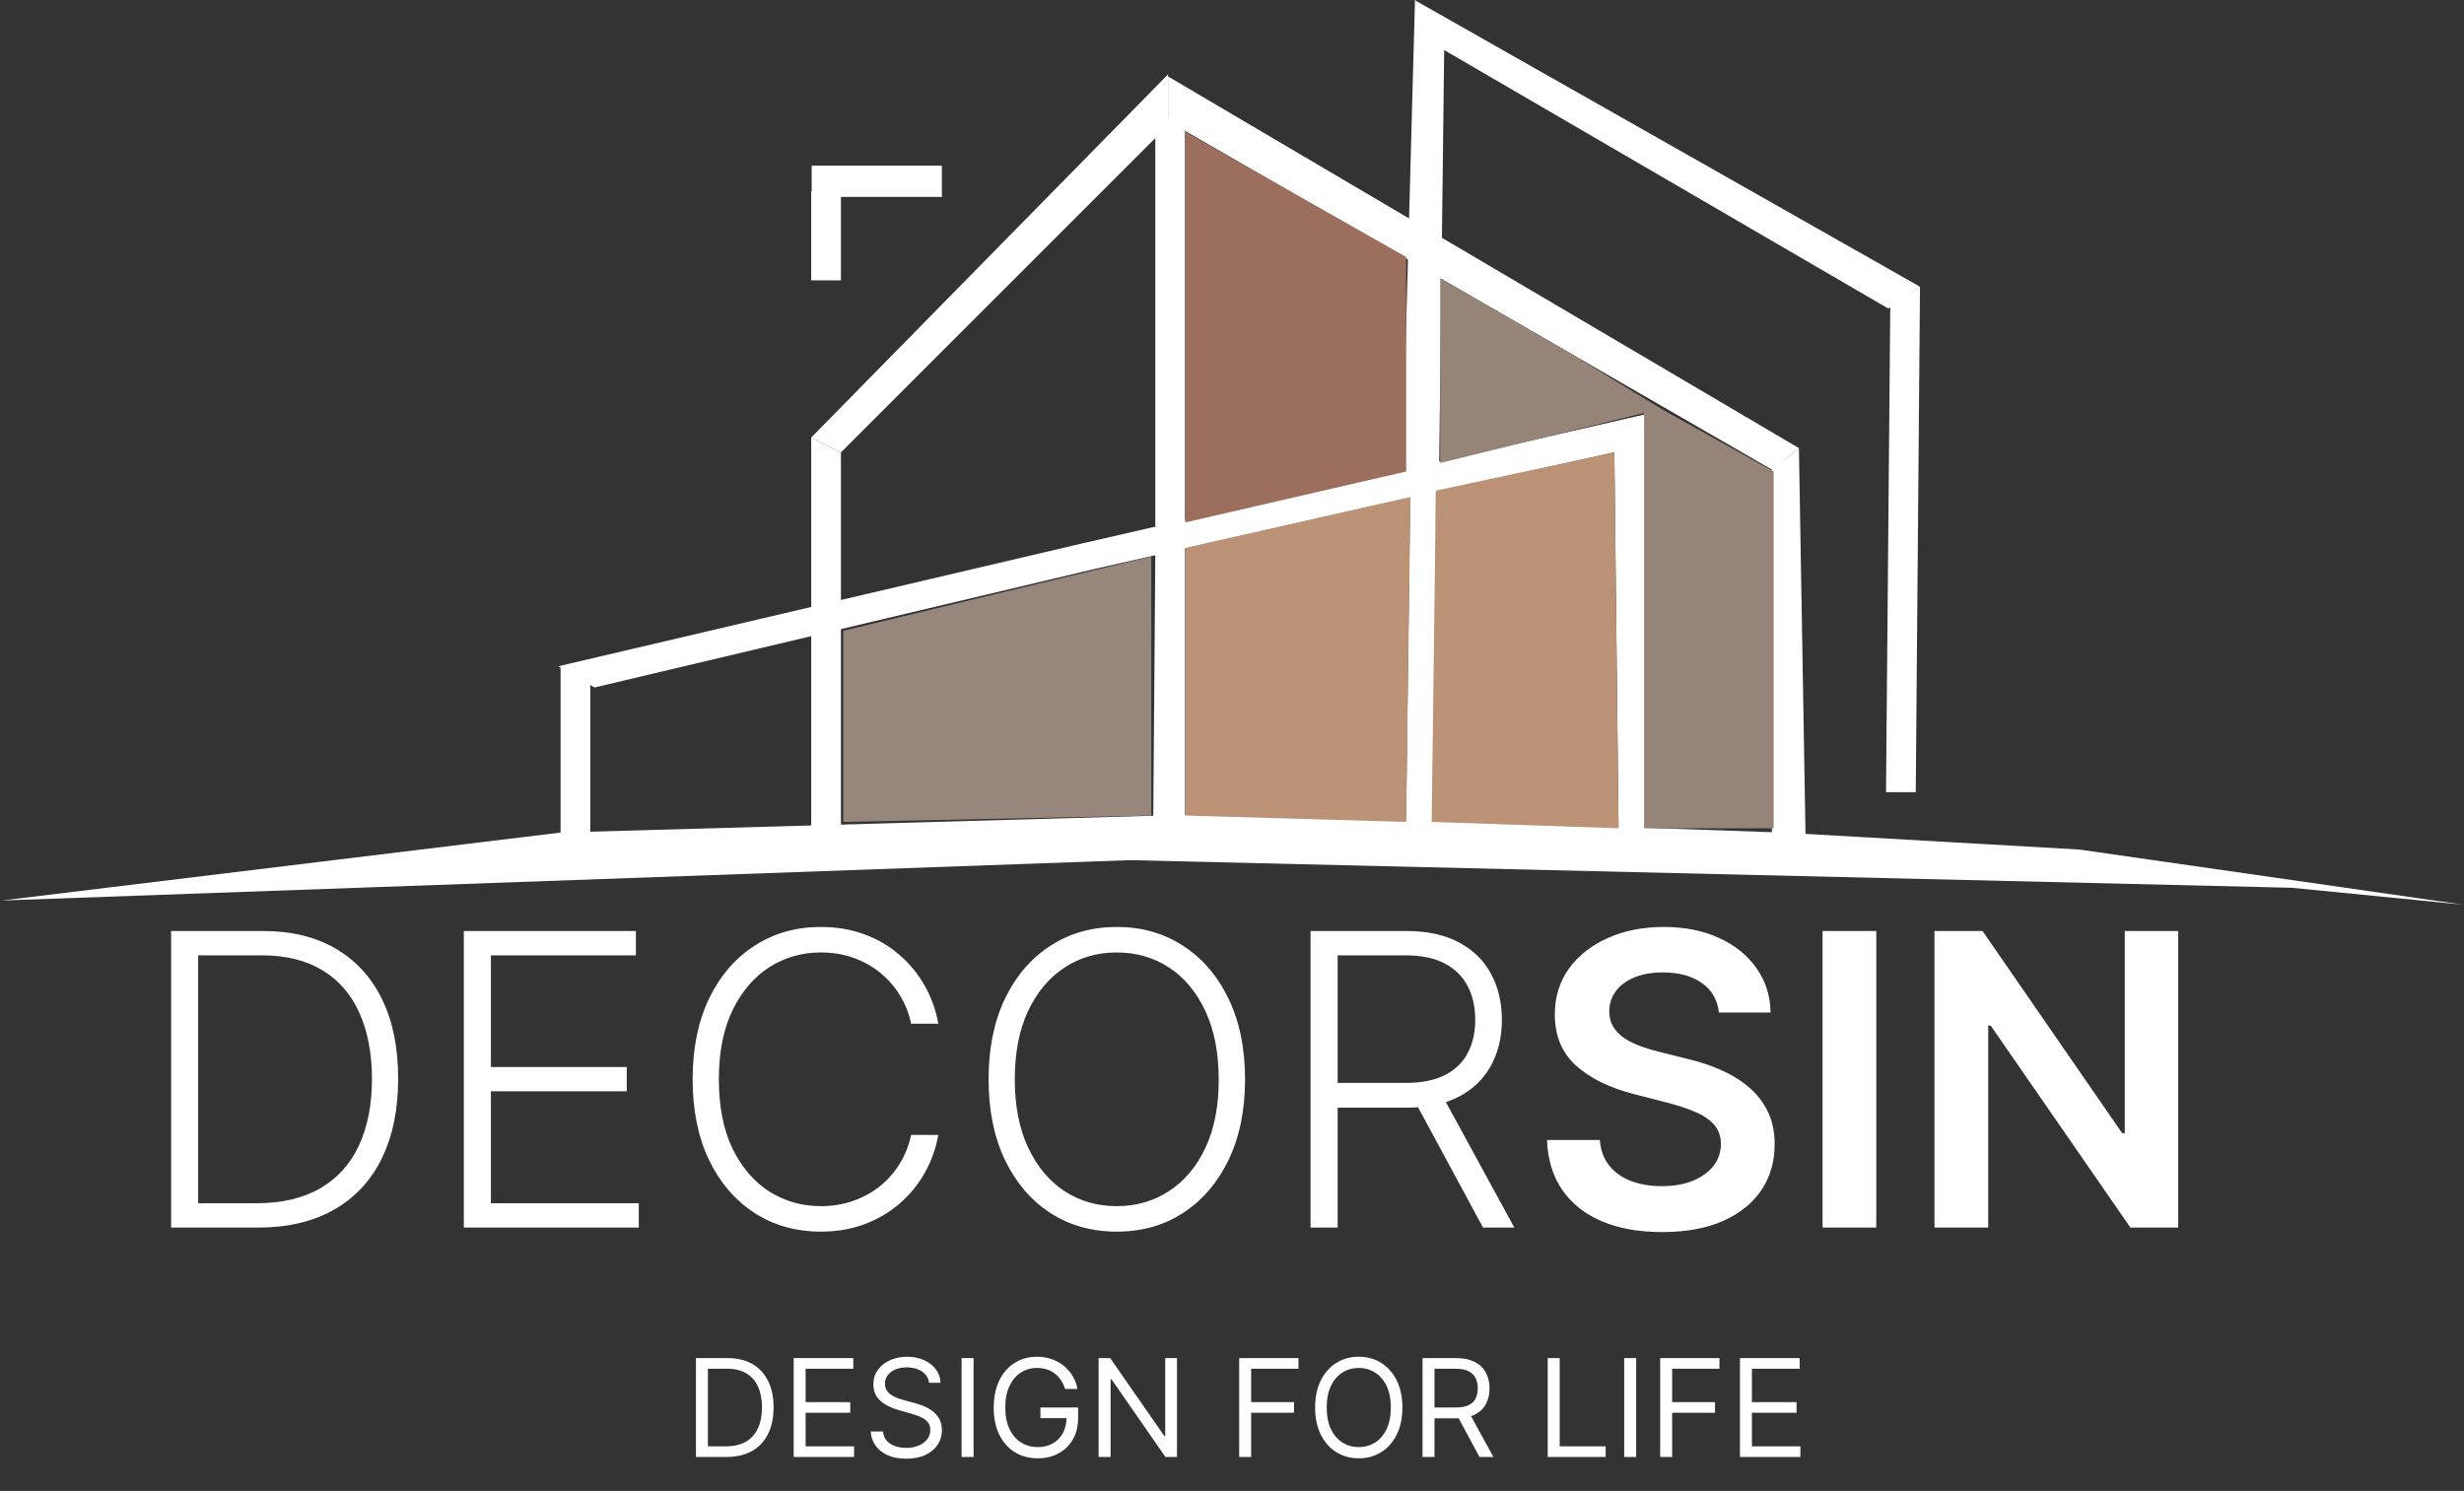 <svg width="580" height="351" viewBox="0 0 580 351" fill="none" xmlns="http://www.w3.org/2000/svg">
<rect x="0" y="0" width="580" height="351" fill="#333333" stroke="none"/>
<path d="M60.727 289H40.273V219.182H61.955C68.614 219.182 74.307 220.568 79.034 223.341C83.784 226.114 87.421 230.091 89.943 235.273C92.466 240.455 93.727 246.67 93.727 253.92C93.727 261.239 92.432 267.523 89.841 272.773C87.273 278 83.523 282.011 78.591 284.807C73.682 287.602 67.727 289 60.727 289ZM46.648 283.273H60.352C66.352 283.273 71.375 282.091 75.421 279.727C79.466 277.364 82.5 273.989 84.523 269.602C86.546 265.216 87.557 259.989 87.557 253.92C87.534 247.898 86.534 242.716 84.557 238.375C82.602 234.034 79.693 230.705 75.829 228.386C71.989 226.068 67.239 224.909 61.58 224.909H46.648V283.273ZM109.179 289V219.182H149.679V224.909H115.554V251.193H147.531V256.92H115.554V283.273H150.361V289H109.179ZM220.861 241H214.452C213.974 238.614 213.111 236.409 211.861 234.386C210.634 232.341 209.088 230.557 207.224 229.034C205.361 227.511 203.247 226.33 200.884 225.489C198.52 224.648 195.963 224.227 193.213 224.227C188.804 224.227 184.781 225.375 181.145 227.67C177.531 229.966 174.634 233.341 172.452 237.795C170.293 242.227 169.213 247.659 169.213 254.091C169.213 260.568 170.293 266.023 172.452 270.455C174.634 274.886 177.531 278.25 181.145 280.545C184.781 282.818 188.804 283.955 193.213 283.955C195.963 283.955 198.52 283.534 200.884 282.693C203.247 281.852 205.361 280.682 207.224 279.182C209.088 277.659 210.634 275.875 211.861 273.83C213.111 271.784 213.974 269.568 214.452 267.182H220.861C220.293 270.386 219.224 273.375 217.656 276.148C216.111 278.898 214.134 281.307 211.724 283.375C209.338 285.443 206.588 287.057 203.474 288.216C200.361 289.375 196.94 289.955 193.213 289.955C187.349 289.955 182.145 288.489 177.599 285.557C173.054 282.602 169.486 278.443 166.895 273.08C164.327 267.716 163.043 261.386 163.043 254.091C163.043 246.795 164.327 240.466 166.895 235.102C169.486 229.739 173.054 225.591 177.599 222.659C182.145 219.705 187.349 218.227 193.213 218.227C196.94 218.227 200.361 218.807 203.474 219.966C206.588 221.102 209.338 222.716 211.724 224.807C214.134 226.875 216.111 229.284 217.656 232.034C219.224 234.784 220.293 237.773 220.861 241ZM293.074 254.091C293.074 261.364 291.778 267.693 289.188 273.08C286.597 278.443 283.028 282.602 278.483 285.557C273.96 288.489 268.756 289.955 262.869 289.955C256.983 289.955 251.767 288.489 247.222 285.557C242.699 282.602 239.142 278.443 236.551 273.08C233.983 267.693 232.699 261.364 232.699 254.091C232.699 246.818 233.983 240.5 236.551 235.136C239.142 229.75 242.71 225.591 247.256 222.659C251.801 219.705 257.006 218.227 262.869 218.227C268.756 218.227 273.96 219.705 278.483 222.659C283.028 225.591 286.597 229.75 289.188 235.136C291.778 240.5 293.074 246.818 293.074 254.091ZM286.869 254.091C286.869 247.841 285.824 242.489 283.733 238.034C281.642 233.557 278.79 230.136 275.176 227.773C271.563 225.409 267.46 224.227 262.869 224.227C258.301 224.227 254.21 225.409 250.597 227.773C246.983 230.136 244.119 233.545 242.006 238C239.915 242.455 238.869 247.818 238.869 254.091C238.869 260.341 239.915 265.693 242.006 270.148C244.097 274.602 246.949 278.023 250.562 280.409C254.176 282.773 258.278 283.955 262.869 283.955C267.46 283.955 271.563 282.773 275.176 280.409C278.813 278.045 281.676 274.636 283.767 270.182C285.858 265.705 286.892 260.341 286.869 254.091ZM308.491 289V219.182H331.026C335.98 219.182 340.116 220.08 343.435 221.875C346.776 223.648 349.287 226.114 350.969 229.273C352.673 232.409 353.526 236.011 353.526 240.08C353.526 244.148 352.673 247.739 350.969 250.852C349.287 253.966 346.787 256.398 343.469 258.148C340.151 259.898 336.037 260.773 331.128 260.773H311.935V254.943H330.957C334.594 254.943 337.616 254.341 340.026 253.136C342.457 251.932 344.264 250.216 345.446 247.989C346.651 245.761 347.253 243.125 347.253 240.08C347.253 237.034 346.651 234.375 345.446 232.102C344.241 229.807 342.423 228.034 339.991 226.784C337.582 225.534 334.537 224.909 330.855 224.909H314.866V289H308.491ZM339.276 257.5L356.457 289H349.094L332.082 257.5H339.276ZM404.611 238.375C404.293 235.398 402.952 233.08 400.588 231.42C398.247 229.761 395.202 228.932 391.452 228.932C388.815 228.932 386.554 229.33 384.668 230.125C382.781 230.92 381.338 232 380.338 233.364C379.338 234.727 378.827 236.284 378.804 238.034C378.804 239.489 379.134 240.75 379.793 241.818C380.474 242.886 381.395 243.795 382.554 244.545C383.713 245.273 384.997 245.886 386.406 246.386C387.815 246.886 389.236 247.307 390.668 247.648L397.213 249.284C399.849 249.898 402.384 250.727 404.815 251.773C407.27 252.818 409.463 254.136 411.395 255.727C413.349 257.318 414.895 259.239 416.031 261.489C417.168 263.739 417.736 266.375 417.736 269.398C417.736 273.489 416.69 277.091 414.599 280.205C412.509 283.295 409.486 285.716 405.531 287.466C401.599 289.193 396.838 290.057 391.247 290.057C385.815 290.057 381.099 289.216 377.099 287.534C373.122 285.852 370.009 283.398 367.759 280.17C365.531 276.943 364.327 273.011 364.145 268.375H376.588C376.77 270.807 377.52 272.83 378.838 274.443C380.156 276.057 381.872 277.261 383.986 278.057C386.122 278.852 388.509 279.25 391.145 279.25C393.895 279.25 396.304 278.841 398.372 278.023C400.463 277.182 402.099 276.023 403.281 274.545C404.463 273.045 405.065 271.295 405.088 269.295C405.065 267.477 404.531 265.977 403.486 264.795C402.44 263.591 400.974 262.591 399.088 261.795C397.224 260.977 395.043 260.25 392.543 259.614L384.599 257.568C378.849 256.091 374.304 253.852 370.963 250.852C367.645 247.83 365.986 243.818 365.986 238.818C365.986 234.705 367.099 231.102 369.327 228.011C371.577 224.92 374.634 222.523 378.497 220.818C382.361 219.091 386.736 218.227 391.622 218.227C396.577 218.227 400.918 219.091 404.645 220.818C408.395 222.523 411.338 224.898 413.474 227.943C415.611 230.966 416.713 234.443 416.781 238.375H404.611ZM441.659 219.182V289H429.011V219.182H441.659ZM512.73 219.182V289H501.48L468.582 241.443H468.003V289H455.355V219.182H466.673L499.537 266.773H500.151V219.182H512.73Z" fill="white"/>
<path d="M171 343H163.818V319.727H171.318C173.576 319.727 175.508 320.193 177.114 321.125C178.72 322.049 179.951 323.379 180.807 325.114C181.663 326.841 182.091 328.909 182.091 331.318C182.091 333.742 181.659 335.83 180.795 337.58C179.932 339.322 178.674 340.663 177.023 341.602C175.371 342.534 173.364 343 171 343ZM166.636 340.5H170.818C172.742 340.5 174.337 340.129 175.602 339.386C176.867 338.644 177.811 337.587 178.432 336.216C179.053 334.845 179.364 333.212 179.364 331.318C179.364 329.439 179.057 327.822 178.443 326.466C177.83 325.102 176.913 324.057 175.693 323.33C174.473 322.595 172.955 322.227 171.136 322.227H166.636V340.5ZM186.818 343V319.727H200.864V322.227H189.636V330.091H200.136V332.591H189.636V340.5H201.045V343H186.818ZM218.67 325.545C218.534 324.394 217.981 323.5 217.011 322.864C216.042 322.227 214.852 321.909 213.443 321.909C212.413 321.909 211.511 322.076 210.739 322.409C209.973 322.742 209.375 323.201 208.943 323.784C208.519 324.367 208.307 325.03 208.307 325.773C208.307 326.394 208.455 326.928 208.75 327.375C209.053 327.814 209.439 328.182 209.909 328.477C210.379 328.765 210.871 329.004 211.386 329.193C211.902 329.375 212.375 329.523 212.807 329.636L215.17 330.273C215.777 330.432 216.451 330.652 217.193 330.932C217.943 331.212 218.659 331.595 219.341 332.08C220.03 332.557 220.598 333.17 221.045 333.92C221.492 334.67 221.716 335.591 221.716 336.682C221.716 337.939 221.386 339.076 220.727 340.091C220.076 341.106 219.121 341.913 217.864 342.511C216.614 343.11 215.095 343.409 213.307 343.409C211.64 343.409 210.197 343.14 208.977 342.602C207.765 342.064 206.811 341.314 206.114 340.352C205.424 339.39 205.034 338.273 204.943 337H207.852C207.928 337.879 208.223 338.606 208.739 339.182C209.261 339.75 209.92 340.174 210.716 340.455C211.519 340.727 212.383 340.864 213.307 340.864C214.383 340.864 215.348 340.689 216.205 340.341C217.061 339.985 217.739 339.492 218.239 338.864C218.739 338.227 218.989 337.485 218.989 336.636C218.989 335.864 218.773 335.235 218.341 334.75C217.909 334.265 217.341 333.871 216.636 333.568C215.932 333.265 215.17 333 214.352 332.773L211.489 331.955C209.67 331.432 208.231 330.686 207.17 329.716C206.11 328.746 205.58 327.477 205.58 325.909C205.58 324.606 205.932 323.47 206.636 322.5C207.348 321.523 208.303 320.765 209.5 320.227C210.705 319.682 212.049 319.409 213.534 319.409C215.034 319.409 216.367 319.678 217.534 320.216C218.701 320.746 219.625 321.473 220.307 322.398C220.996 323.322 221.36 324.371 221.398 325.545H218.67ZM229.168 319.727V343H226.349V319.727H229.168ZM250.727 327C250.477 326.235 250.148 325.549 249.739 324.943C249.337 324.33 248.856 323.807 248.295 323.375C247.742 322.943 247.114 322.614 246.409 322.386C245.705 322.159 244.932 322.045 244.091 322.045C242.712 322.045 241.458 322.402 240.33 323.114C239.201 323.826 238.303 324.875 237.636 326.261C236.97 327.648 236.636 329.348 236.636 331.364C236.636 333.379 236.973 335.08 237.648 336.466C238.322 337.852 239.235 338.902 240.386 339.614C241.538 340.326 242.833 340.682 244.273 340.682C245.606 340.682 246.78 340.398 247.795 339.83C248.818 339.254 249.614 338.443 250.182 337.398C250.758 336.345 251.045 335.106 251.045 333.682L251.909 333.864H244.909V331.364H253.773V333.864C253.773 335.78 253.364 337.447 252.545 338.864C251.735 340.28 250.614 341.379 249.182 342.159C247.758 342.932 246.121 343.318 244.273 343.318C242.212 343.318 240.402 342.833 238.841 341.864C237.288 340.894 236.076 339.515 235.205 337.727C234.341 335.939 233.909 333.818 233.909 331.364C233.909 329.523 234.155 327.867 234.648 326.398C235.148 324.92 235.852 323.663 236.761 322.625C237.67 321.587 238.746 320.792 239.989 320.239C241.231 319.686 242.598 319.409 244.091 319.409C245.318 319.409 246.462 319.595 247.523 319.966C248.591 320.33 249.542 320.848 250.375 321.523C251.216 322.189 251.917 322.989 252.477 323.92C253.038 324.845 253.424 325.871 253.636 327H250.727ZM277.054 319.727V343H274.327L261.645 324.727H261.418V343H258.599V319.727H261.327L274.054 338.045H274.281V319.727H277.054ZM291.693 343V319.727H305.648V322.227H294.511V330.091H304.602V332.591H294.511V343H291.693ZM330.111 331.364C330.111 333.818 329.668 335.939 328.781 337.727C327.895 339.515 326.679 340.894 325.134 341.864C323.588 342.833 321.823 343.318 319.838 343.318C317.853 343.318 316.088 342.833 314.543 341.864C312.997 340.894 311.781 339.515 310.895 337.727C310.009 335.939 309.565 333.818 309.565 331.364C309.565 328.909 310.009 326.788 310.895 325C311.781 323.212 312.997 321.833 314.543 320.864C316.088 319.894 317.853 319.409 319.838 319.409C321.823 319.409 323.588 319.894 325.134 320.864C326.679 321.833 327.895 323.212 328.781 325C329.668 326.788 330.111 328.909 330.111 331.364ZM327.384 331.364C327.384 329.348 327.046 327.648 326.372 326.261C325.705 324.875 324.8 323.826 323.656 323.114C322.52 322.402 321.247 322.045 319.838 322.045C318.429 322.045 317.152 322.402 316.009 323.114C314.872 323.826 313.967 324.875 313.293 326.261C312.626 327.648 312.293 329.348 312.293 331.364C312.293 333.379 312.626 335.08 313.293 336.466C313.967 337.852 314.872 338.902 316.009 339.614C317.152 340.326 318.429 340.682 319.838 340.682C321.247 340.682 322.52 340.326 323.656 339.614C324.8 338.902 325.705 337.852 326.372 336.466C327.046 335.08 327.384 333.379 327.384 331.364ZM334.849 343V319.727H342.713C344.531 319.727 346.024 320.038 347.19 320.659C348.357 321.273 349.221 322.117 349.781 323.193C350.342 324.269 350.622 325.492 350.622 326.864C350.622 328.235 350.342 329.451 349.781 330.511C349.221 331.572 348.361 332.405 347.202 333.011C346.043 333.61 344.562 333.909 342.759 333.909H336.395V331.364H342.668C343.91 331.364 344.91 331.182 345.668 330.818C346.433 330.455 346.986 329.939 347.327 329.273C347.675 328.598 347.849 327.795 347.849 326.864C347.849 325.932 347.675 325.117 347.327 324.42C346.978 323.723 346.421 323.186 345.656 322.807C344.891 322.42 343.88 322.227 342.622 322.227H337.668V343H334.849ZM345.804 332.545L351.531 343H348.259L342.622 332.545H345.804ZM364.318 343V319.727H367.136V340.5H377.955V343H364.318ZM385.136 319.727V343H382.318V319.727H385.136ZM390.787 343V319.727H404.741V322.227H393.605V330.091H403.696V332.591H393.605V343H390.787ZM409.568 343V319.727H423.614V322.227H412.386V330.091H422.886V332.591H412.386V340.5H423.795V343H409.568Z" fill="white"/>
<path d="M131.949 157L138.949 161V197H131.949V157Z" fill="white"/>
<path d="M131.449 156.849L254.449 128L387.449 97.5L379.949 106.5L316.949 120.5L257.449 134L139.949 161.849L131.449 156.849Z" fill="white"/>
<path d="M190.949 103L197.949 106.5V195H190.949V103Z" fill="white"/>
<path d="M274.948 28.5L274.949 18.001L423.448 105.5L417.273 110.666L274.948 28.5Z" fill="white"/>
<path d="M444.949 72L451.949 67.5L450.949 186.5H443.949L444.949 72Z" fill="white"/>
<path d="M333.074 0L339.949 11.5L338.699 115H329.949L333.074 0Z" fill="white"/>
<path d="M339.449 11.5L332.95 0L451.949 67.5L444.479 72.635L339.449 11.5Z" fill="white"/>
<path d="M417.074 110.5L420.449 108L423.449 105.5L425 196.5L417.074 196V110.5Z" fill="white"/>
<path d="M271.949 28L278.949 28V124H271.949V28Z" fill="white"/>
<path d="M274.949 29.5L274.949 17.5L190.95 103L197.95 106.5L274.949 29.5Z" fill="white"/>
<rect x="190.949" y="45" width="7" height="21" fill="white"/>
<path d="M271.949 130.5L278.949 129V195H271.449L271.949 130.5Z" fill="white"/>
<path d="M331.949 117L338 115.5L337.949 194H330.949L331.949 117Z" fill="white"/>
<rect x="221.709" y="39.001" width="7.347" height="30.648" transform="rotate(89.978 221.709 39.001)" fill="white"/>
<path d="M0.449 212L131.947 196L290.447 191.5L419.447 196L489.447 200L579.949 213L539.447 209L265.949 202.5L0.449 212Z" fill="white"/>
<path d="M380 106.233L387.5 97L388 196H381L380 106.233Z" fill="white"/>
<path d="M279 31L331 60.5V111L279 123V31Z" fill="#9C6E5E"/>
<path d="M279 129L332 117L331 193.5L279 192V129Z" fill="#BB9276"/>
<path d="M338 115.5L380 106.5L380.5 150.75L381 195L337 193.5L338 115.5Z" fill="#BB9276"/>
<path d="M387 94L417.5 111V150.75V195H387V144.5V94Z" fill="#968478"/>
<path d="M198.5 148.5L271 131V146.25V192L198.5 193.5V148.5Z" fill="#97867C"/>
<path d="M339 65.5L371 84L391 96.23L339 109V65.5Z" fill="#968478"/>
</svg>
